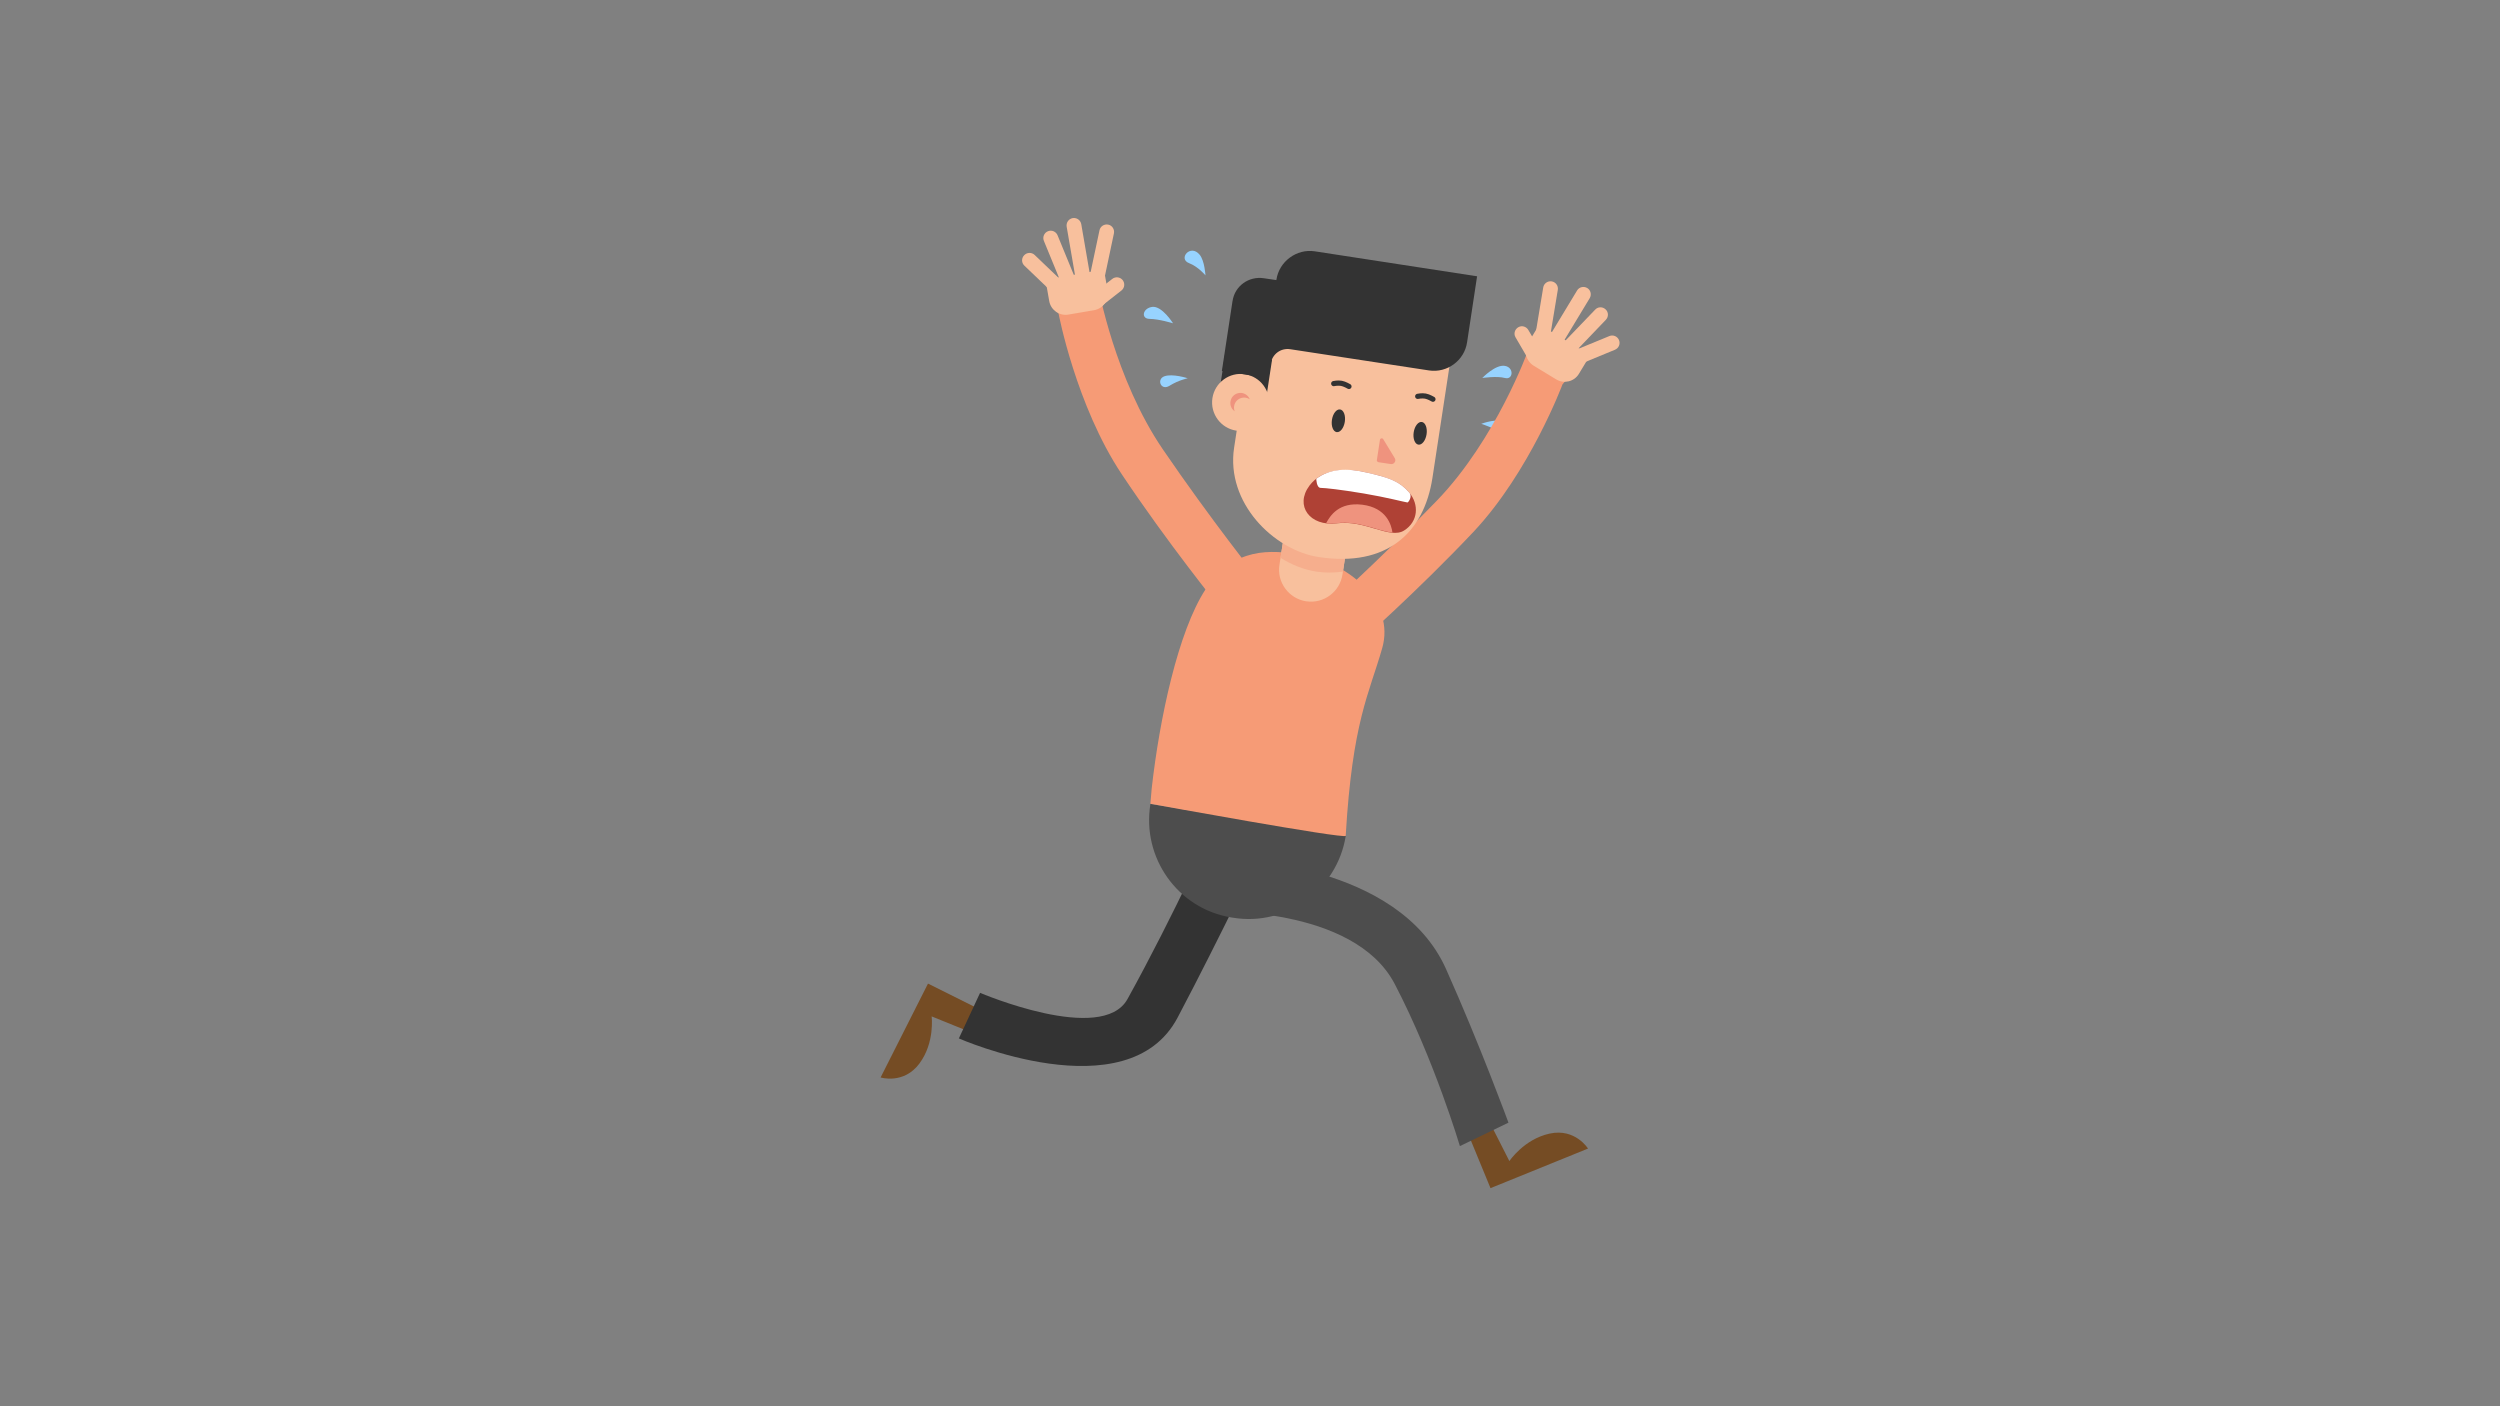 <?xml version="1.0" encoding="utf-8"?>
<!-- Generator: Adobe Illustrator 19.2.0, SVG Export Plug-In . SVG Version: 6.00 Build 0)  -->
<svg version="1.1" id="Layer_1" xmlns="http://www.w3.org/2000/svg" xmlns:xlink="http://www.w3.org/1999/xlink" x="0px" y="0px"
	 viewBox="0 0 1920 1080" style="enable-background:new 0 0 1920 1080;" xml:space="preserve">
<rect x="0" y="0" width="1920" height="1080" fill="#808080" stroke="none"/>
<style type="text/css">
	.st0{fill:#97D3FF;}
	.st1{fill:#754C24;}
	.st2{fill:#4D4D4D;}
	.st3{fill:#333333;}
	.st4{fill:#F69B76;}
	.st5{fill:#F8C09D;}
	.st6{fill:#F6AE8D;}
	.st7{fill:#EF937E;}
	.st8{fill:#AF4135;}
	.st9{fill:#FFFFFF;}
	.st10{fill:none;stroke:#333333;stroke-width:4;stroke-linecap:round;stroke-miterlimit:10;}
</style>
<path class="st0" d="M1138.4,290.3c0,0,10.1-10.6,17.4-9.3c7.3,1.3,6.2,11,0,9.3S1138.4,290.3,1138.4,290.3z"/>
<path class="st0" d="M1137.6,325.5c0,0,13.6-5.2,19.7-0.8c6,4.4,0.8,12.6-4,8.4S1137.6,325.5,1137.6,325.5z"/>
<path class="st0" d="M900.9,248.3c0,0-8.5-13.6-16-12.6s-8.8,9.2-2,9.2C890.2,245,900.9,248.3,900.9,248.3z"/>
<path class="st0" d="M912.2,290.5c0,0-11.8-3.8-18-1.5s-2.6,11.5,4.1,7.2C905,292,912.2,290.5,912.2,290.5z"/>
<path class="st0" d="M925.8,211.5c0,0-0.6-11.1-4.4-15.8c-7.1-8.8-16.9,3.1-8.2,6.4C920.3,204.8,925.8,211.5,925.8,211.5z"/>
<path class="st1" d="M1129.1,874.6l15.6,37.9l74.9-30.4c0,0-9.8-15.8-29.5-11.5c-19.7,4.3-30.9,21.1-30.9,21.1l-12.4-24.4
	L1129.1,874.6z"/>
<path class="st2" d="M1121.2,880.2l37.3-18c0,0-21.6-59-47.9-117.9C1073.9,661.9,946,660,946,660l-16.6,40c0,0,110.2-4.9,141.8,55.8
	C1101.5,813.9,1121.2,880.2,1121.2,880.2z"/>
<path class="st1" d="M749.4,773.7l-36.7-18.3l-36.4,72.1c0,0,17.8,5.5,29.8-10.7c12-16.1,9.4-36.2,9.4-36.2l25.4,10.3L749.4,773.7z"
	/>
<path class="st3" d="M752.7,762.5l-16.3,35c0,0,129.5,57,168-16c33.1-62.7,67.5-135,67.5-135l-37.6-16.3c0,0-32.3,71.9-68.4,137.1
	C846.4,802.5,752.7,762.5,752.7,762.5z"/>
<path class="st4" d="M1014.9,496.6L1014.9,496.6c7.3,7.1,19,6.9,26.1-0.5c0,0,47.1-41.5,90.5-87.5c43.4-46.1,68.5-113.4,68.5-113.4
	c7.1-7.3,6.9-19-0.5-26.1l0,0c-7.3-7.1-19-6.9-26.1,0.5c0,0-24.4,67.7-69.8,114.8s-89.2,86.1-89.2,86.1
	C1007.4,477.9,1007.6,489.6,1014.9,496.6z"/>
<g>
	<path class="st5" d="M1203.2,271.6l4.4,10.5l32.7-13.5c2.9-1.2,4.3-4.5,3.1-7.4l0,0c-1.2-2.9-4.5-4.3-7.4-3.1L1203.2,271.6z"/>
	<path class="st5" d="M1195.4,268.7l8.2,7.9l29.7-31c2.2-2.3,2.1-5.9-0.2-8l0,0c-2.3-2.2-5.9-2.1-8,0.2L1195.4,268.7z"/>
	<path class="st5" d="M1189,259.8l9.7,5.9l22.2-36.7c1.6-2.7,0.8-6.2-1.9-7.8l0,0c-2.7-1.6-6.2-0.8-7.8,1.9L1189,259.8z"/>
	<path class="st5" d="M1178.2,263l11.2,1.9l7-42.3c0.5-3.1-1.6-6-4.7-6.5l0,0c-3.1-0.5-6,1.6-6.5,4.7L1178.2,263z"/>
	<path class="st5" d="M1174.5,277.2l10-5.5l-10.7-18.2c-1.5-2.7-5-3.8-7.7-2.2l0,0c-2.7,1.5-3.8,5-2.2,7.7L1174.5,277.2z"/>
	<path class="st5" d="M1173.6,263.4l6.9-11.4c1-1.6,3-2.1,4.6-1.1l33.3,20.2c1.6,1,2.1,3,1.1,4.6l-6.9,11.4
		c-3.6,6-11.4,7.9-17.4,4.3l-17.3-10.5C1171.9,277.2,1170,269.4,1173.6,263.4z"/>
</g>
<path class="st4" d="M961.7,470.5L961.7,470.5c-8.4,5.8-19.9,3.6-25.6-4.8c0,0-39.5-48.8-74.6-101.5
	c-35.1-52.7-48.5-123.3-48.5-123.3c-5.8-8.4-3.6-19.9,4.8-25.6l0,0c8.4-5.8,19.9-3.6,25.6,4.8c0,0,12.7,70.8,49.6,124.9
	s73.5,99.9,73.5,99.9C972.2,453.2,970.1,464.7,961.7,470.5z"/>
<g>
	<path class="st5" d="M820.2,220.3l-7.9,8.2L786.7,204c-2.3-2.2-2.3-5.8-0.1-8l0,0c2.2-2.3,5.8-2.3,8-0.2L820.2,220.3z"/>
	<path class="st5" d="M828.5,220.4l-10.5,4.3l-16.3-39.7c-1.2-2.9,0.2-6.2,3.1-7.4l0,0c2.9-1.2,6.2,0.2,7.4,3.1L828.5,220.4z"/>
	<path class="st5" d="M837.7,214.5l-11.2,1.9l-7.3-42.3c-0.5-3.1,1.5-6,4.6-6.6l0,0c3.1-0.5,6,1.5,6.6,4.6L837.7,214.5z"/>
	<path class="st5" d="M846.6,221.3l-11.1-2.4l8.9-42c0.6-3.1,3.7-5,6.7-4.4l0,0c3.1,0.6,5,3.7,4.4,6.7L846.6,221.3z"/>
	<path class="st5" d="M844.8,236l-7.3-8.7l16.6-13c2.4-2,6-1.7,8,0.7v0c2,2.4,1.7,6-0.7,8L844.8,236z"/>
	<path class="st5" d="M850.7,223.4l-2.3-13.1c-0.3-1.8-2.1-3.1-3.9-2.7l-38.3,6.6c-1.8,0.3-3.1,2.1-2.7,3.9l2.3,13.1
		c1.2,6.9,7.8,11.6,14.7,10.4l19.9-3.4C847.3,236.9,851.9,230.4,850.7,223.4z"/>
</g>
<path class="st2" d="M946.9,704.8l-1.3-0.2c-41.1-6.7-68.8-45.9-62.1-87l0-0.2l150,24.6l0,0.2C1026.8,683.3,988,711.6,946.9,704.8z"
	/>
<path class="st4" d="M999.2,426L999.2,426c37.5,6.1,72.4,37,62.3,71.9c-10,35-22.9,56.2-28,144c-0.2,2.8-150-24.6-150-24.6l1-11.7
	c6-53.7,20.3-120.7,41.3-152.9C947.5,419.7,976.2,422.3,999.2,426z"/>
<path class="st5" d="M1031,441.3c-2,13.2-14.4,22.5-27.7,20.5l0,0l-0.2,0c-13.2-2-22.6-14.6-20.5-27.9l3.3-21.3l48.4,7.4L1031,441.3
	z"/>
<path class="st6" d="M983.4,428.4c8.8,5.5,18.3,9.2,27.6,10.6c6.5,1,13.4,1,20.4,0l2.3-15.3l-48.4-7.4L983.4,428.4z"/>
<path class="st5" d="M1012.7,427.8c-34.5-5.3-71.4-41.7-64.9-84l19.4-127.1l152.3,23.3l-19.4,127.1
	C1093.6,409.3,1065,435.8,1012.7,427.8z"/>
<rect x="937.5" y="273" transform="matrix(0.989 0.151 -0.151 0.989 55.082 -140.854)" class="st3" width="36.3" height="39"/>
<ellipse transform="matrix(0.151 -0.989 0.989 0.151 502.857 1204.469)" class="st5" cx="952.6" cy="309.5" rx="21.9" ry="21.9"/>
<path class="st7" d="M947.8,311.9c0.6-4.2,4.6-7.1,8.8-6.5c1.2,0.2,2.2,0.6,3.2,1.2c-1-2.5-3.2-4.3-6-4.8c-4.2-0.6-8.2,2.3-8.8,6.5
	c-0.5,3.1,0.9,6,3.3,7.6C947.7,314.7,947.6,313.3,947.8,311.9z"/>
<path class="st3" d="M980.3,214.7l-0.1,0.4l-9.5-1.4c-11.6-1.8-22.4,5.9-24.1,17.5l0-0.2l-4.5,29.6l-3.7,24.3l35.8,5.5l1.7-11
	c1.1-7.4,7.7-12.3,15-11.2l106.6,16.3c13.9,2.1,27.1-7.6,29.2-21.5l7.7-50.8L1009.7,193C995.8,190.9,982.4,200.8,980.3,214.7z"/>
<path class="st8" d="M1050,363c-18.9-4.4-35.3-2-44.3,9.9c-11.6,15.5,0.3,31.6,21,29c22-2.8,40.7,12.5,51.7,5.5
	c10.9-6.9,11.5-20,4-29C1075.1,369.9,1067.6,367,1050,363z"/>
<path class="st9" d="M1082.4,378.4c-7.4-8.6-14.8-11.4-32.4-15.4c-15.9-3.7-28.4-3.2-39.1,4.7c0,0,0.1,7,3.4,7s15.2,1.3,33.1,4.3
	c17.7,3,30.8,6.5,33.5,6.9C1081.7,385.9,1084.9,381.3,1082.4,378.4z"/>
<path class="st7" d="M1046.1,387.6c-17.9-2.1-24.5,8.4-27.7,14.3c2.5,0.3,5.3,0.3,8.4-0.1c16.8-2.1,31.6,6.2,42.6,7.2
	C1068.7,403.6,1065.1,389.9,1046.1,387.6z"/>
<path class="st7" d="M1059.8,337.8l-2.4,15.7c-0.1,0.7,0.7,1.4,1.4,1.5l9.3,1.4c2.5,0.4,4.4-2.3,3.1-4.5l-8.8-14.5
	C1061.8,336.2,1060,336.5,1059.8,337.8z"/>
<ellipse transform="matrix(0.151 -0.989 0.989 0.151 552.651 1290.691)" class="st3" cx="1027.7" cy="323.6" rx="8.8" ry="5"/>
<ellipse transform="matrix(0.151 -0.989 0.989 0.151 596.472 1360.872)" class="st3" cx="1090.4" cy="333.2" rx="8.8" ry="5"/>
<path class="st10" d="M1036,296.8c0,0-3.4-2-5.8-2.4c-2.7-0.5-5.9,0.2-5.9,0.2"/>
<path class="st10" d="M1100.5,306.6c0,0-3.4-2-5.8-2.4c-2.7-0.5-5.9,0.2-5.9,0.2"/>
</svg>

